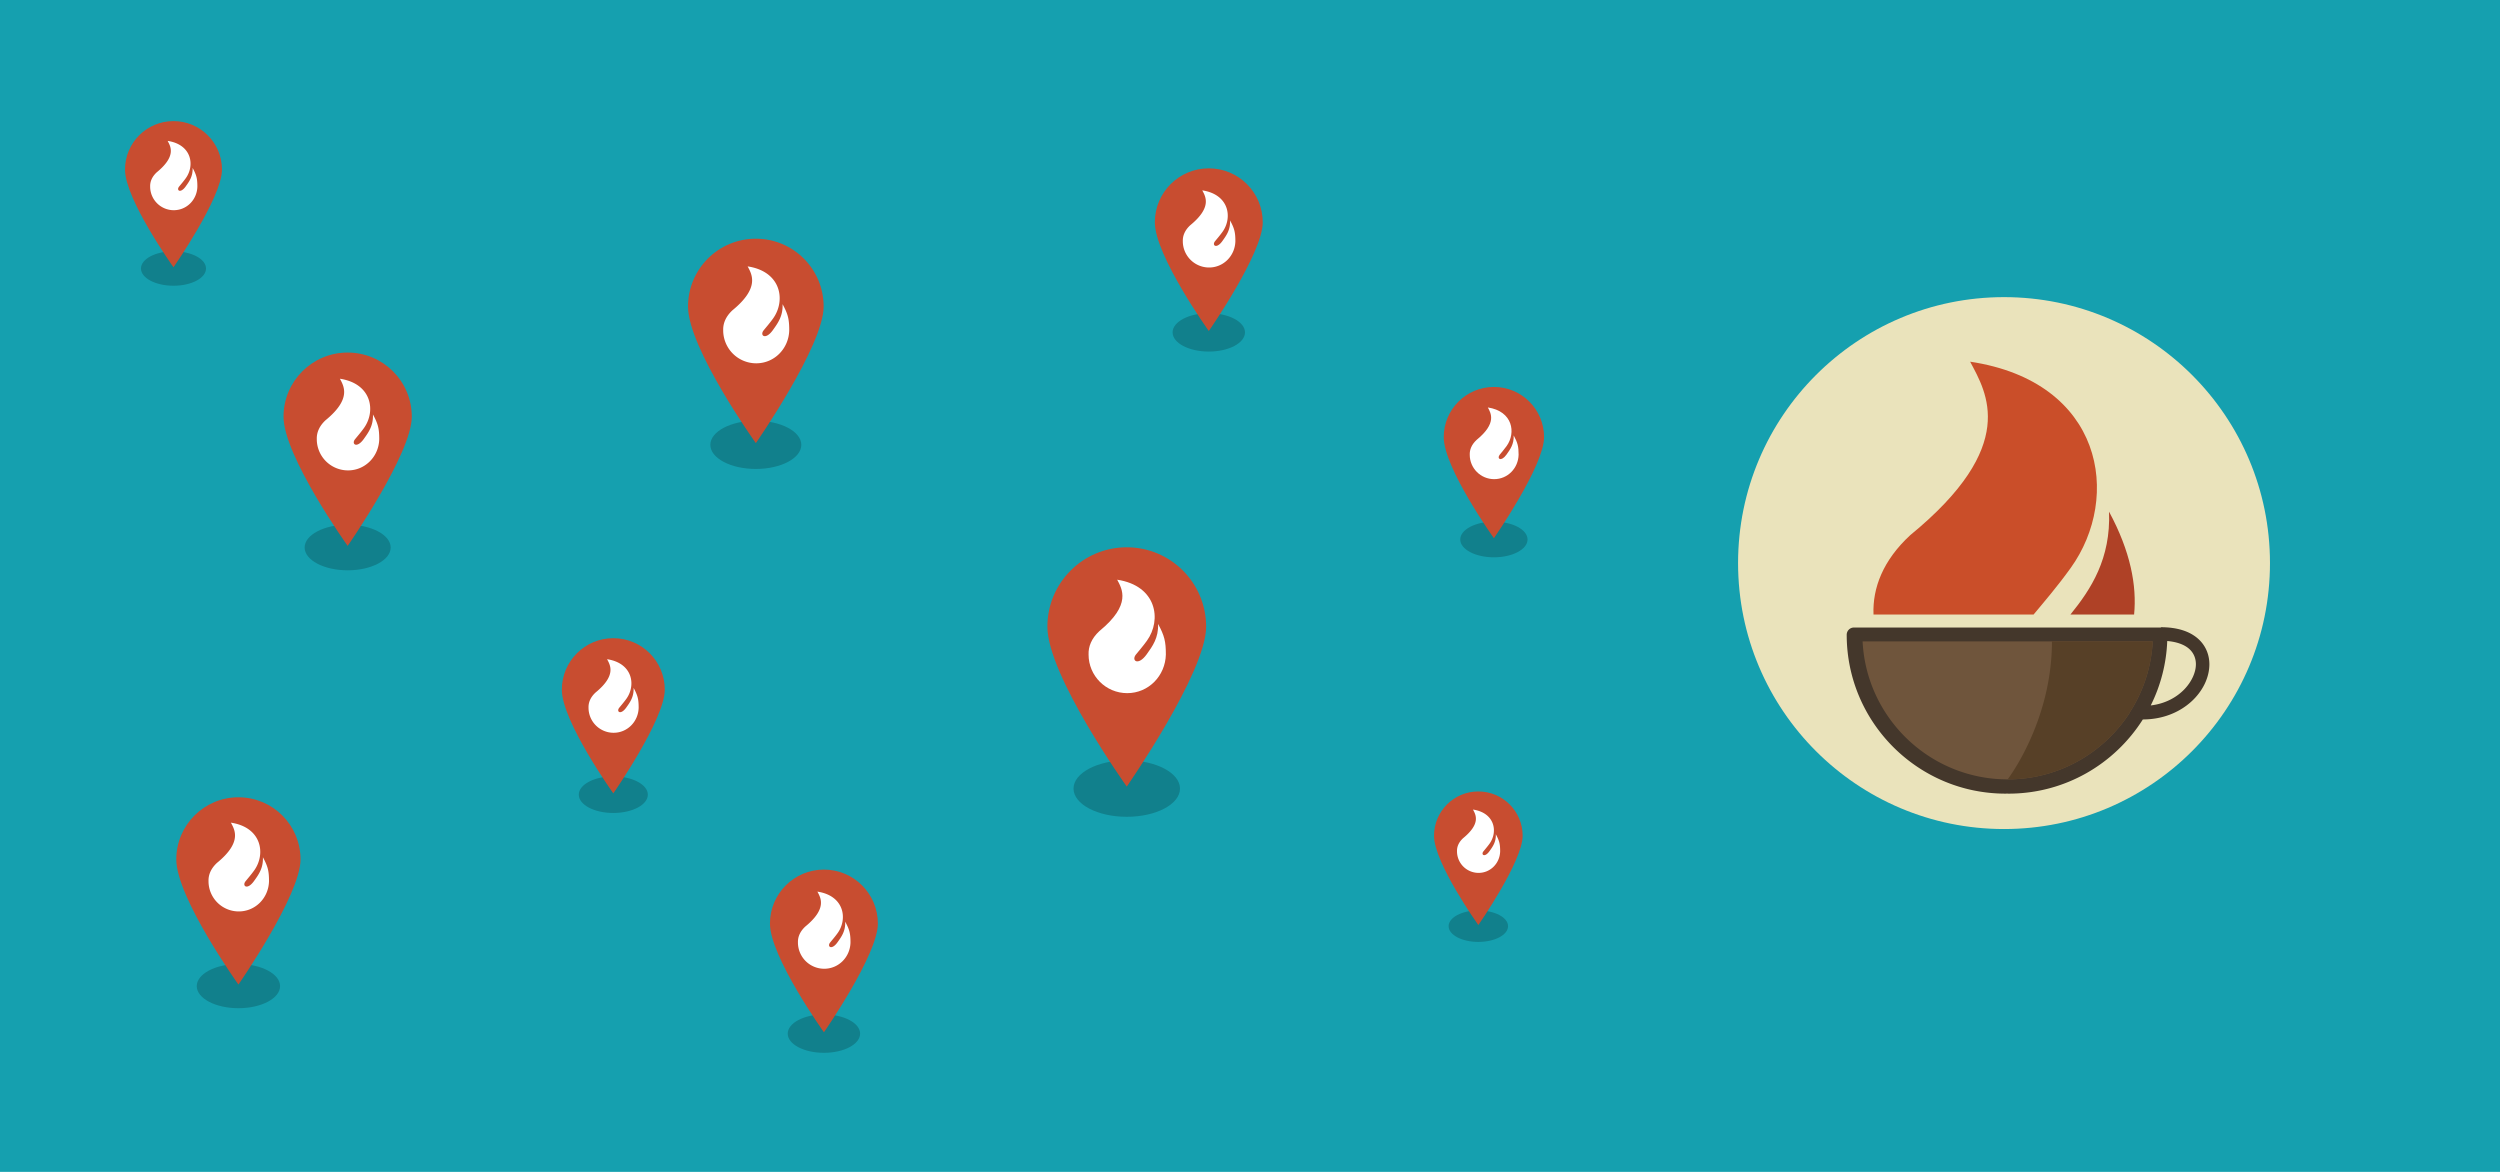 <svg xmlns="http://www.w3.org/2000/svg" width="640" height="300" viewBox="0 0 640 300"><path fill="#15A0AF" d="M-15-4.822h675V306H-15z"/><circle fill="#EAE3BB" cx="513.03" cy="144.149" r="68.084"/><path fill="#44372B" d="M562.422 163.274c-2.198-1.798-5.313-2.707-9.245-2.707v.098c-.062-.005-.113-.019-.173-.019H474.608c-1.022 0-1.851.83-1.851 1.853 0 22.433 18.246 40.675 40.675 40.675.121 0 .248-.01.371-.013.125.003.248.013.375.013 14.46 0 27.174-7.592 34.388-18.995 10.19 0 17.033-7.302 17.033-14.126.001-2.698-1.126-5.1-3.177-6.779zm-11.832 17.319a40.337 40.337 0 0 0 4.223-16.493c2.307.203 4.166.827 5.427 1.852 1.577 1.291 1.909 2.944 1.909 4.102-.001 4.008-4.099 9.656-11.559 10.539z"/><path fill="#6F553C" d="M545.101 182.647c-6.647 10.152-18.121 16.876-31.135 16.876-19.879 0-36.166-15.683-37.141-35.324h74.256c-.014.208-.012.417-.026.624-.008.139-.021.278-.029.416a36.985 36.985 0 0 1-5.768 17.088c-.064.1-.115.207-.157.32"/><path fill="#574027" d="M525.298 164.199c0 20.604-11.346 35.324-11.346 35.324h.014c13.014 0 24.487-6.724 31.135-16.876.042-.113.094-.221.158-.32a37.008 37.008 0 0 0 5.768-17.088c.009-.138.021-.277.029-.416.015-.207.013-.416.026-.624h-25.784z"/><path fill="#CA4E29" d="M520.605 157.314c2.767-3.331 6.017-7.088 9.473-11.888 13.095-18.183 8.417-47.691-25.724-52.836 4.209 7.95 12.629 21.51-15.342 44.42-6.969 6.444-9.662 13.523-9.395 20.304h40.988z"/><path fill="#AF4126" d="M546.332 157.314c.716-7.355-.896-16.114-6.42-26.331.481 12.05-4.618 19.843-9.876 26.331h16.296z"/><ellipse opacity=".2" cx="44.414" cy="68.738" rx="8.327" ry="4.412"/><path fill="#C84D30" d="M32 43.417c0 7.633 12.415 25.005 12.415 25.005s12.413-17.836 12.413-25.005C56.828 36.556 51.273 31 44.415 31 37.558 31 32 36.556 32 43.417z"/><path fill="#FFF" d="M45.851 47.768c.415-.512 1.088-1.282 1.712-2.149 2.366-3.287 1.522-8.62-4.649-9.55.76 1.437 2.283 3.887-2.774 8.029-1.259 1.166-1.746 2.445-1.698 3.67h-.003a6.045 6.045 0 0 0 6.044 6.044c3.338 0 5.968-2.708 6.044-6.044 0-2.032-.218-2.938-1.218-4.784.089 2.179-.862 3.477-1.783 4.759-1.357 1.89-2.442.97-1.675.025z"/><path opacity=".2" d="M71.701 252.448c0 3.121-4.773 5.652-10.665 5.652-5.89 0-10.668-2.531-10.668-5.652 0-3.118 4.778-5.655 10.668-5.655 5.891 0 10.665 2.537 10.665 5.655z"/><path fill="#C84D30" d="M45.132 220.013c0 9.777 15.903 32.031 15.903 32.031s15.901-22.849 15.901-32.031c0-8.79-7.115-15.906-15.901-15.906-8.784-.001-15.903 7.116-15.903 15.906z"/><path fill="#FFF" d="M62.875 225.587c.531-.656 1.394-1.643 2.194-2.754 3.03-4.209 1.949-11.042-5.956-12.232.974 1.84 2.925 4.979-3.553 10.283-1.613 1.493-2.236 3.132-2.175 4.703h-.005a7.742 7.742 0 0 0 7.743 7.74c4.277 0 7.645-3.469 7.743-7.74 0-2.604-.28-3.763-1.561-6.13.114 2.792-1.104 4.454-2.284 6.097-1.739 2.421-3.128 1.244-2.146.033z"/><g><path opacity=".2" d="M302.082 201.878c0 3.988-6.1 7.223-13.628 7.223-7.526 0-13.631-3.234-13.631-7.223 0-3.984 6.105-7.227 13.631-7.227 7.528 0 13.628 3.243 13.628 7.227z"/><path fill="#C84D30" d="M268.132 160.432c0 12.493 20.321 40.93 20.321 40.93s20.318-29.196 20.318-40.93c0-11.232-9.092-20.325-20.318-20.325-11.224-.001-20.321 9.092-20.321 20.325z"/><path fill="#FFF" d="M290.803 167.555c.679-.839 1.781-2.1 2.804-3.52 3.872-5.378 2.491-14.109-7.61-15.631 1.244 2.352 3.737 6.362-4.54 13.141-2.061 1.908-2.857 4.002-2.78 6.01h-.005c0 5.463 4.43 9.891 9.894 9.891 5.465 0 9.769-4.433 9.894-9.891 0-3.328-.357-4.809-1.994-7.833.145 3.567-1.411 5.691-2.919 7.79-2.223 3.093-3.998 1.59-2.744.043z"/></g><g><path opacity=".2" d="M318.717 85.091c0 2.711-4.146 4.911-9.265 4.911-5.117 0-9.268-2.199-9.268-4.911 0-2.709 4.15-4.913 9.268-4.913s9.265 2.204 9.265 4.913z"/><path fill="#C84D30" d="M295.636 56.912c0 8.494 13.816 27.828 13.816 27.828s13.813-19.851 13.813-27.828c0-7.637-6.181-13.819-13.813-13.819-7.632 0-13.816 6.182-13.816 13.819z"/><path fill="#FFF" d="M311.049 61.755c.463-.57 1.212-1.427 1.906-2.393 2.633-3.656 1.694-9.593-5.174-10.627.846 1.599 2.541 4.326-3.087 8.934-1.401 1.297-1.941 2.721-1.89 4.086h-.003a6.726 6.726 0 0 0 6.726 6.725c3.716 0 6.643-3.014 6.728-6.725 0-2.263-.243-3.269-1.356-5.326.1 2.426-.958 3.87-1.983 5.296-1.512 2.104-2.719 1.082-1.867.03z"/></g><g><path opacity=".2" d="M220.189 264.611c0 2.711-4.146 4.91-9.265 4.91-5.117 0-9.268-2.199-9.268-4.91 0-2.709 4.15-4.913 9.268-4.913 5.119 0 9.265 2.204 9.265 4.913z"/><path fill="#C84D30" d="M197.108 236.433c0 8.493 13.816 27.827 13.816 27.827s13.813-19.85 13.813-27.827c0-7.637-6.181-13.819-13.813-13.819-7.631-.001-13.816 6.182-13.816 13.819z"/><path fill="#FFF" d="M212.521 241.275c.463-.57 1.212-1.428 1.906-2.393 2.633-3.656 1.694-9.594-5.174-10.627.846 1.598 2.541 4.325-3.087 8.934-1.401 1.297-1.941 2.721-1.89 4.086h-.003a6.725 6.725 0 0 0 6.726 6.725c3.716 0 6.643-3.014 6.728-6.725 0-2.263-.243-3.27-1.356-5.326.1 2.426-.958 3.87-1.983 5.297-1.511 2.104-2.718 1.081-1.867.029z"/></g><g><ellipse opacity=".2" cx="378.453" cy="237.101" rx="7.609" ry="4.032"/><path fill="#C84D30" d="M367.108 213.961c0 6.975 11.346 22.852 11.346 22.852s11.343-16.301 11.343-22.852c0-6.271-5.075-11.348-11.343-11.348s-11.346 5.077-11.346 11.348z"/><path fill="#FFF" d="M379.766 217.938c.38-.469.995-1.173 1.564-1.965 2.162-3.003 1.392-7.878-4.248-8.727.694 1.312 2.087 3.552-2.535 7.336-1.15 1.064-1.594 2.234-1.552 3.355h-.002a5.521 5.521 0 0 0 5.522 5.521c3.052 0 5.455-2.475 5.524-5.521 0-1.858-.199-2.686-1.113-4.374.081 1.992-.787 3.178-1.629 4.35-1.24 1.729-2.232.889-1.531.025z"/></g><g><path opacity=".2" d="M391.052 138.107c0 2.521-3.854 4.565-8.613 4.565-4.758 0-8.616-2.044-8.616-4.565 0-2.519 3.858-4.567 8.616-4.567 4.758 0 8.613 2.049 8.613 4.567z"/><path fill="#C84D30" d="M369.593 111.908c0 7.897 12.846 25.873 12.846 25.873s12.843-18.456 12.843-25.873c0-7.1-5.746-12.848-12.843-12.848-7.096 0-12.846 5.749-12.846 12.848z"/><path fill="#FFF" d="M383.924 116.412c.43-.531 1.127-1.328 1.771-2.225 2.447-3.4 1.575-8.919-4.811-9.88.786 1.485 2.363 4.021-2.87 8.306-1.303 1.206-1.805 2.53-1.757 3.799h-.002c0 3.453 2.8 6.251 6.253 6.251 3.455 0 6.176-2.802 6.255-6.251 0-2.104-.226-3.041-1.261-4.952.092 2.255-.892 3.598-1.845 4.924-1.404 1.956-2.526 1.005-1.733.028z"/></g><g><path opacity=".2" d="M205.137 113.882c0 3.408-5.211 6.171-11.643 6.171-6.43 0-11.646-2.763-11.646-6.171 0-3.404 5.216-6.174 11.646-6.174 6.432 0 11.643 2.77 11.643 6.174z"/><path fill="#C84D30" d="M176.132 78.472c0 10.674 17.362 34.969 17.362 34.969s17.359-24.944 17.359-34.969c0-9.597-7.768-17.365-17.359-17.365-9.59-.001-17.362 7.768-17.362 17.365z"/><path fill="#FFF" d="M195.501 84.557c.581-.716 1.521-1.793 2.396-3.007 3.308-4.595 2.128-12.055-6.502-13.354 1.063 2.009 3.193 5.436-3.879 11.227-1.761 1.63-2.441 3.419-2.375 5.134h-.004a8.452 8.452 0 0 0 8.453 8.45c4.669 0 8.346-3.787 8.453-8.45 0-2.843-.306-4.108-1.704-6.692.124 3.048-1.206 4.862-2.494 6.655-1.898 2.644-3.415 1.359-2.344.037z"/></g><g><ellipse opacity=".2" cx="157.006" cy="203.438" rx="8.839" ry="4.684"/><path fill="#C84D30" d="M143.828 176.558c0 8.103 13.179 26.545 13.179 26.545s13.177-18.936 13.177-26.545c0-7.284-5.896-13.182-13.177-13.182-7.279 0-13.179 5.897-13.179 13.182z"/><path fill="#FFF" d="M158.531 181.177c.44-.543 1.155-1.361 1.818-2.281 2.511-3.489 1.615-9.151-4.936-10.139.807 1.525 2.423 4.127-2.945 8.522-1.336 1.237-1.853 2.596-1.803 3.897h-.003a6.416 6.416 0 0 0 6.417 6.415c3.544 0 6.335-2.875 6.417-6.415 0-2.158-.232-3.118-1.293-5.079.094 2.313-.916 3.69-1.893 5.052-1.441 2.007-2.592 1.032-1.779.028z"/></g><g><path opacity=".2" d="M100.012 140.164c0 3.222-4.928 5.835-11.011 5.835-6.081 0-11.014-2.613-11.014-5.835 0-3.22 4.933-5.839 11.014-5.839 6.083 0 11.011 2.619 11.011 5.839z"/><path fill="#C84D30" d="M72.582 106.676c0 10.094 16.419 33.071 16.419 33.071s16.417-23.591 16.417-33.071c0-9.075-7.346-16.422-16.417-16.422-9.069-.001-16.419 7.347-16.419 16.422z"/><path fill="#FFF" d="M90.9 112.43c.548-.676 1.438-1.696 2.265-2.842 3.128-4.347 2.012-11.401-6.149-12.631 1.005 1.9 3.019 5.142-3.668 10.618-1.665 1.542-2.308 3.234-2.246 4.855h-.004a7.994 7.994 0 0 0 7.994 7.992c4.415 0 7.893-3.582 7.994-7.992 0-2.688-.289-3.885-1.611-6.328.117 2.882-1.141 4.598-2.359 6.293-1.795 2.501-3.23 1.286-2.216.035z"/></g></svg>